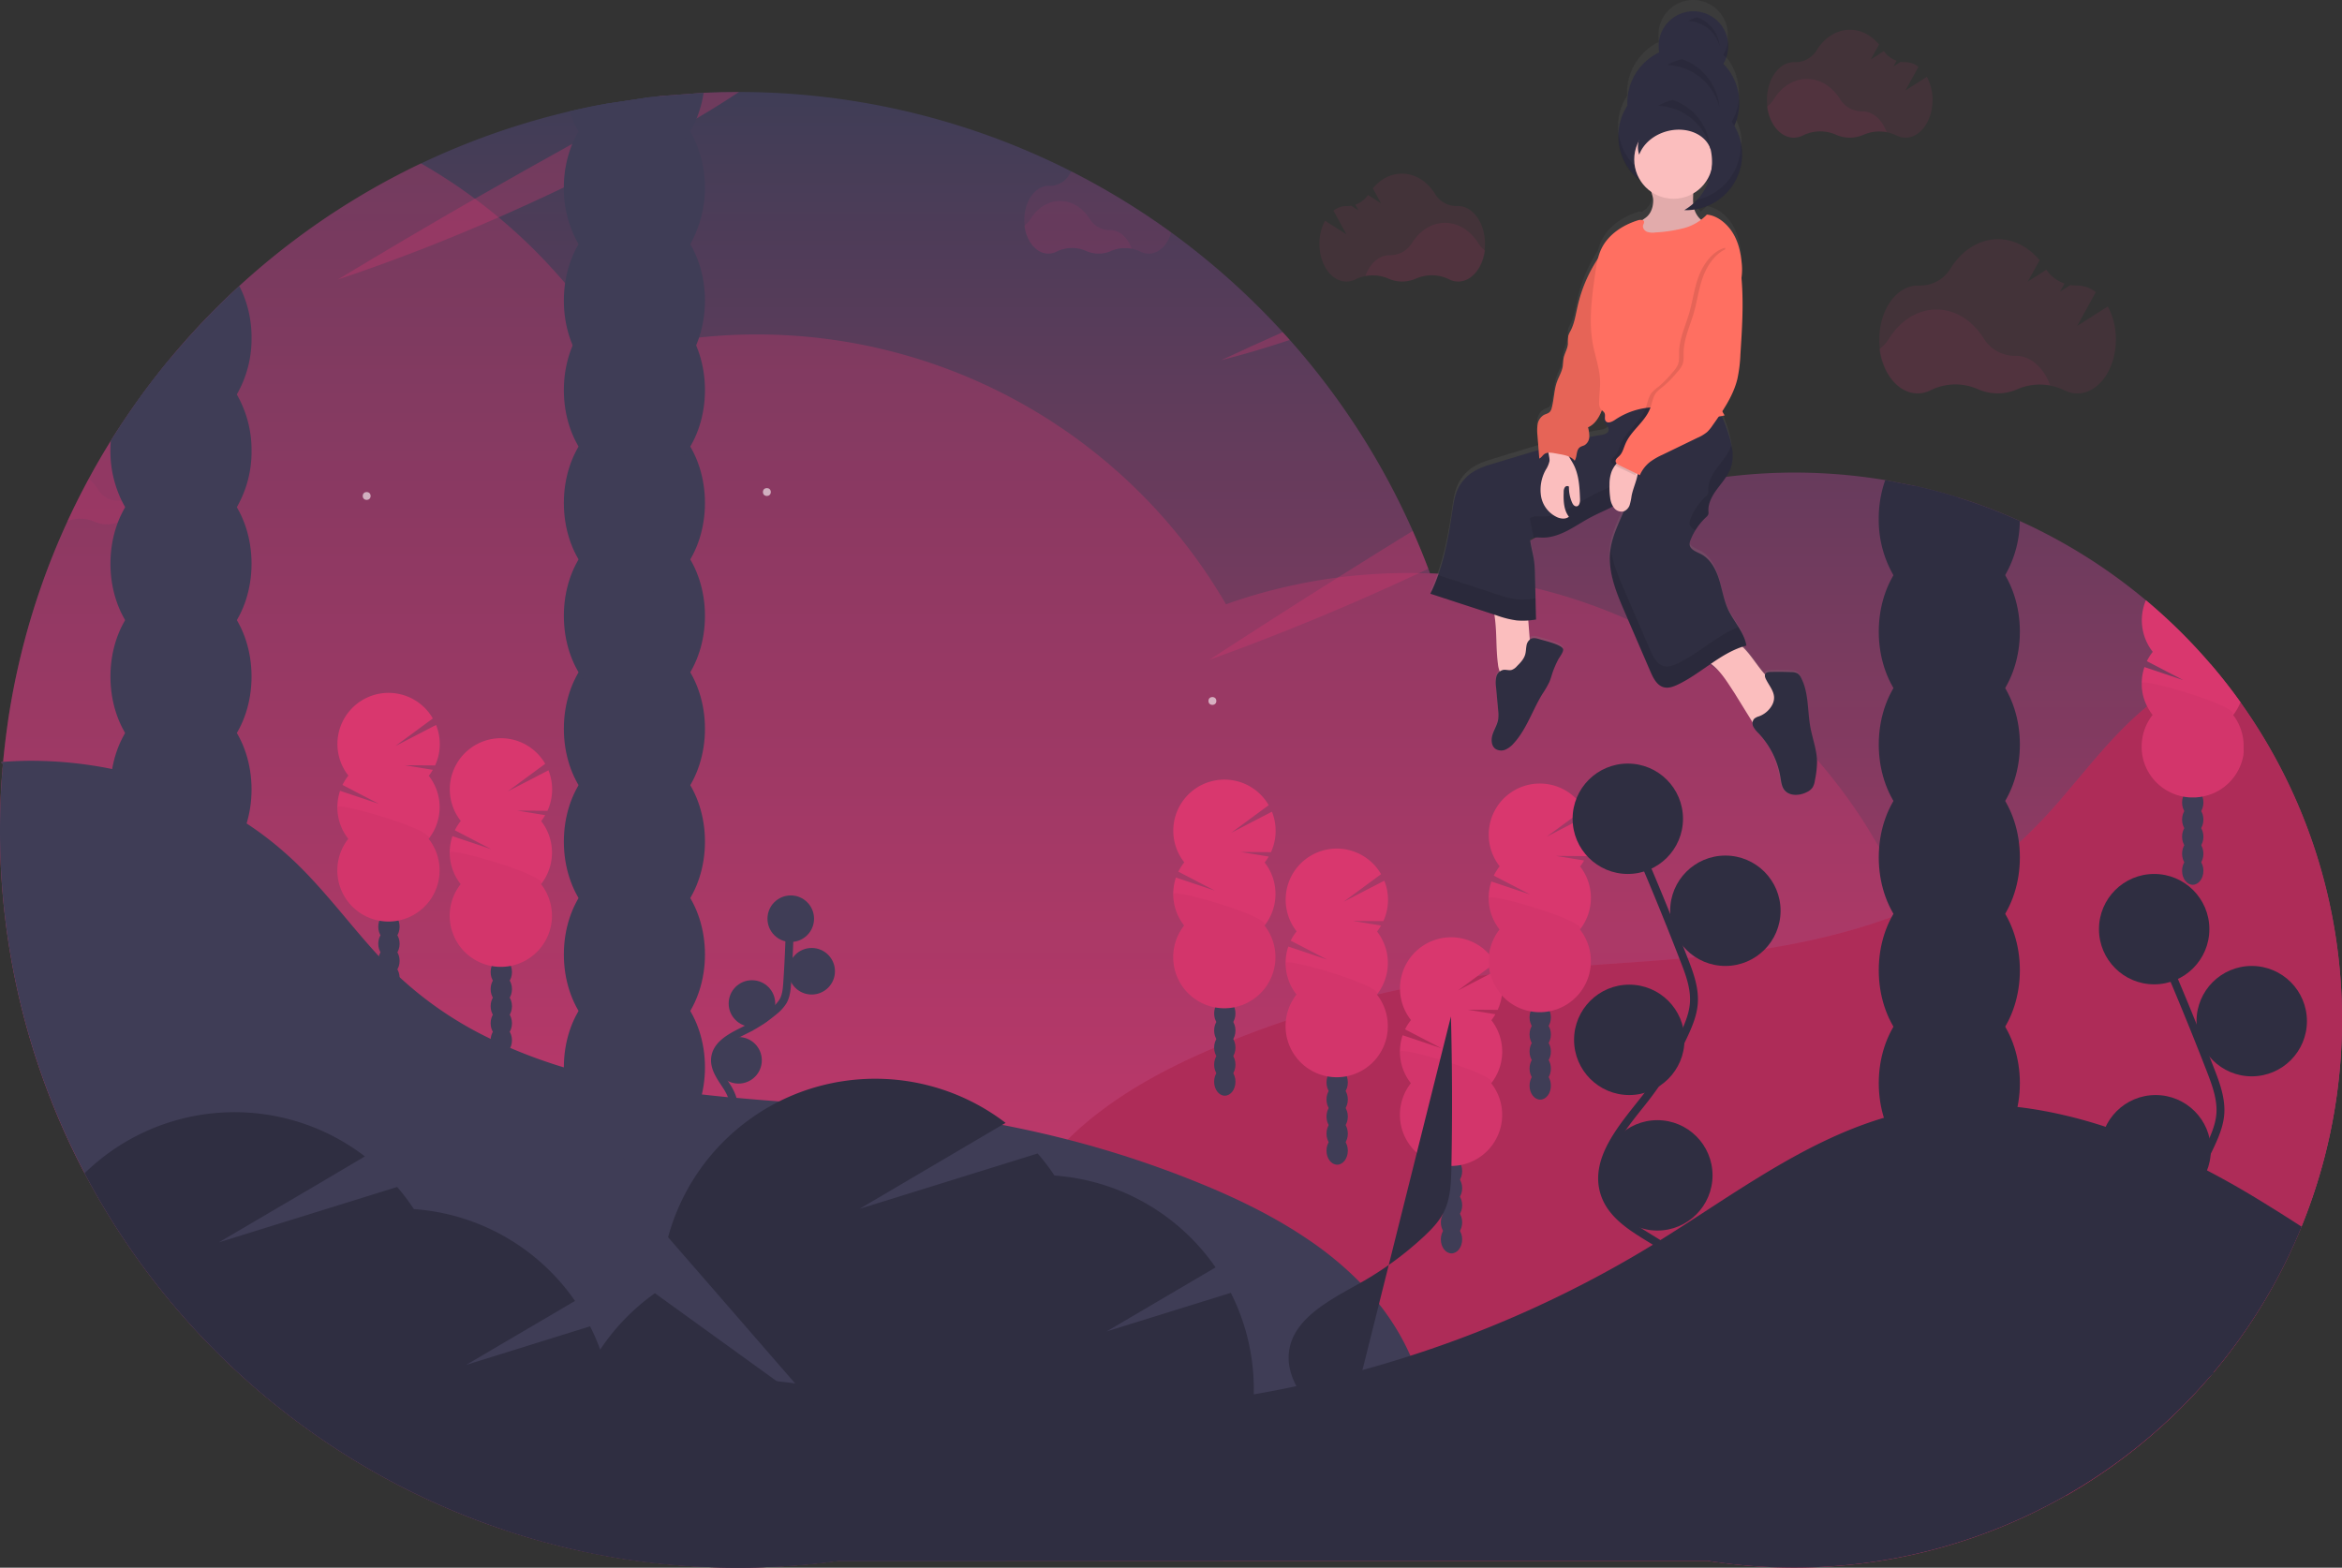 <svg xmlns="http://www.w3.org/2000/svg" xmlns:xlink="http://www.w3.org/1999/xlink" viewBox="0 0 1188 795.33"><rect x="0" y="0" width="1188" height="795.33" fill="#333333" stroke="none"/><defs><linearGradient id="b951b20a-1330-40a2-8498-70064fea6747" x1="600" y1="847.66" x2="600" y2="99" gradientUnits="userSpaceOnUse"><stop offset="0" stop-color="#d9376e"/><stop offset="1" stop-color="#3f3d56"/></linearGradient><linearGradient id="a09f8209-a7b7-4999-9a81-8afbf160c3ae" x1="661.47" y1="455.58" x2="661.47" y2="52.33" gradientTransform="translate(168)" gradientUnits="userSpaceOnUse"><stop offset="0" stop-color="gray" stop-opacity="0.25"/><stop offset="0.54" stop-color="gray" stop-opacity="0.12"/><stop offset="1" stop-color="gray" stop-opacity="0.1"/></linearGradient></defs><title>dreamer</title><path d="M1142.29,408.43q-7-9.82-14.87-19a278.6,278.6,0,0,0-96.83-72.77,273.46,273.46,0,0,0-31.27-11.93q-11.1-3.48-22.58-6L962.3,295.9a278.45,278.45,0,0,0-209.12,49q-10.77-1.31-21.8-1.75c-.28-.77-.57-1.54-.87-2.32q-3.68-9.74-7.89-19.2a374.37,374.37,0,0,0-62.4-96.88c-1.18-1.32-2.36-2.64-3.56-3.94a378,378,0,0,0-56.56-50.57A373.18,373.18,0,0,0,380.86,99h-.53q-8.76,0-17.41.41l-22.27,1.68c-1.83.19-3.66.39-5.48.62h0l-22.51,3.4q-8.94,1.62-17.73,3.69A375.19,375.19,0,0,0,91.8,234.85q-9.48,11.43-18,23.63c-2.71,3.86-5.35,7.75-7.9,11.71-1.23,1.9-2.44,3.8-3.64,5.72Q56.32,285.42,51,295.3q-5.67,10.47-10.68,21.32a1.42,1.42,0,0,0-.08.18,370.54,370.54,0,0,0-24.73,72.49h0q-2.27,9.84-4,19.86-.68,3.84-1.26,7.7l-.12.86c-1,7-1.89,14-2.54,21.13l-.87.08c.07.21.14.42.19.64a6.45,6.45,0,0,0,.58.31c-.08.91-.15,1.82-.22,2.72A8.61,8.61,0,0,1,7.08,445Q6,459,6,473.34A372.42,372.42,0,0,0,48.54,646.8l.39.74A375.84,375.84,0,0,0,168.57,782,372,372,0,0,0,300.7,839.17l8.27,1.69q17.14,3.32,34.83,5,18,1.74,36.53,1.75a376.28,376.28,0,0,0,51.33-3.5H872.05l3.58.55a277.83,277.83,0,0,0,266.66-436.28Z" transform="translate(-6 -52.33)" fill="url(#b951b20a-1330-40a2-8498-70064fea6747)"/><path d="M995,613.28h0c-.05-3.27-.16-6.5-.34-9.74q-.32-6.1-.89-12.15a274.18,274.18,0,0,0-5.43-34c-.11-.5-.23-1-.35-1.51q-3-12.95-7.17-25.43Q978,522.07,974.67,514h0q-1.18-2.91-2.44-5.75a271.5,271.5,0,0,0-13-26h0l-.63-1.1c-1.45-2.52-3-5-4.48-7.51h0l-.61-1c-.29-.47-.58-.87-.83-1.32l0-.06q-2.94-4.67-6.06-9.19a276.24,276.24,0,0,0-21.3-27.1h0a277.85,277.85,0,0,0-37.09-34.58s0,0,0,0c-3.33-2.55-6.7-5.05-10.15-7.47,0,0,0,0,0,0a273.4,273.4,0,0,0-124.78-47.88q-10.77-1.31-21.8-1.75c-1.81-.08-3.62-.13-5.43-.16-2-.06-4-.07-6-.07a278.73,278.73,0,0,0-35.12,2.22,274.07,274.07,0,0,0-57.06,13.62A275.22,275.22,0,0,0,390,222a271.16,271.16,0,0,0-29.36,1.57c-1.08.09-2.16.22-3.24.35a273.83,273.83,0,0,0-39.17,7.55c-3.82-6.28-7.89-12.43-12.2-18.38S297.34,201.5,292.66,196q-6-7-12.38-13.62a5.55,5.55,0,0,0-.42-.42,273.79,273.79,0,0,0-20.94-19.36c-3.9-3.26-7.89-6.42-12-9.44q-7.71-5.76-15.83-10.94-5.7-3.66-11.58-7A376.23,376.23,0,0,0,91.8,234.85q-9.48,11.43-18,23.63c-2.71,3.86-5.35,7.75-7.9,11.71-1.23,1.9-2.44,3.8-3.64,5.72Q56.32,285.42,51,295.3q-5.67,10.47-10.68,21.32a1.42,1.42,0,0,0-.08.18,370.54,370.54,0,0,0-24.73,72.49h0q-2.27,9.84-4,19.86-.68,3.84-1.26,7.7l-.12.86c-1,7-1.89,14-2.54,21.13l-.87.08c.07.21.14.42.19.64a6.45,6.45,0,0,0,.58.31c-.08.91-.15,1.82-.22,2.72A8.61,8.61,0,0,1,7.08,445Q6,459,6,473.34A372.42,372.42,0,0,0,48.54,646.8c.33.05.67.1,1,.13h0a276.23,276.23,0,0,0,105.21-7.46q4.68,7.72,9.86,15.1,3.83,5.48,7.92,10.74A276.34,276.34,0,0,0,255.68,737c1.41.8,2.84,1.57,4.27,2.34A270.73,270.73,0,0,0,300,756.88q8,2.79,16.31,5.09c.31.08.62.18.93.25a272.89,272.89,0,0,0,53.13,9q9.72.71,19.62.71a278,278,0,0,0,44.34-3.56,271.65,271.65,0,0,0,27.18-5.87h0q10.5-2.81,20.65-6.43,2.85,4.89,5.89,9.64A271.45,271.45,0,0,0,511,796.67q6.29,7.38,13.11,14.29a276,276,0,0,0,39.45,33.2H872.05l3.58.55A277.57,277.57,0,0,0,915.9,811,274.3,274.3,0,0,0,991,664.69q1.37-8,2.27-16.06A277.48,277.48,0,0,0,995,618C995,616.4,995,614.84,995,613.28Z" transform="translate(-6 -52.33)" fill="#d9376e" opacity="0.3"/><path d="M1194,569.87A278.29,278.29,0,0,1,1054.29,811H512.83q-1-7.15-1.81-14.29c-.43-3.56-.83-7.11-1.21-10.67-.66-6.18-1.24-12.41-1.69-18.69-2.4-33.62-1-68,12.4-98.09A118.7,118.7,0,0,1,526.2,658a124.72,124.72,0,0,1,10.45-15.37,139.73,139.73,0,0,1,11-12.23A166.74,166.74,0,0,1,564.36,616c2.81-2.13,5.7-4.2,8.64-6.19l.54-.36c15.07-10.14,31.65-18.44,48.35-25.52l3.46-1.44.9-.37c1.63-.68,3.26-1.33,4.89-2l.65-.26Q645,574.6,658.4,570.1q22.76-7.67,46.17-13.19,5.82-1.38,11.68-2.61,5.67-1.21,11.37-2.28,12.61-2.4,25.32-4.16c.88-.12,1.75-.24,2.63-.34l5.54-.73,1-.12c1.59-.2,3.19-.38,4.79-.56,6.53-.75,13.07-1.39,19.61-2,0,0,0,0,0,0,.26,0,.51,0,.76-.09h.06q10.39-.88,20.8-1.64l4.86-.36,4-.28q11.88-.84,23.76-1.68c6.42-.49,12.83-1,19.24-1.57,1.09-.09,2.17-.18,3.26-.29l2.21-.21a4.07,4.07,0,0,0,.6-.06h.28l3.71-.37a1.66,1.66,0,0,1,.22,0h0c1.07-.1,2.12-.21,3.18-.33,8.5-.88,17-1.92,25.44-3.19l2.58-.38a363.89,363.89,0,0,0,43.37-9.38q4.88-1.39,9.7-2.94,5.53-1.79,11-3.8l1.54-.57c2.54-1,5.06-2,7.56-3h0c3.64-1.5,7.24-3.11,10.78-4.8l.46-.21q6.32-3,12.4-6.44c1.88-1.06,3.75-2.16,5.59-3.29a177.11,177.11,0,0,0,26.26-19.32c.62-.56,1.23-1.11,1.83-1.67l.2-.18a273.09,273.09,0,0,0,22.42-24c9.94-11.68,19.56-23.69,30.53-34.38q4.8-4.68,10-9c4-3.3,8.08-6.41,12.32-9.33l.63-.44a181.25,181.25,0,0,1,19.36-11.57q7.85,9.17,14.87,19A276.44,276.44,0,0,1,1194,569.87Z" transform="translate(-6 -52.33)" fill="#d9376e"/><path d="M1194,569.87A278.29,278.29,0,0,1,1054.29,811H512.83q-1-7.15-1.81-14.29c-.43-3.56-.83-7.11-1.21-10.67-.66-6.18-1.24-12.41-1.69-18.69-2.4-33.62-1-68,12.4-98.09A118.7,118.7,0,0,1,526.2,658a124.72,124.72,0,0,1,10.45-15.37,139.73,139.73,0,0,1,11-12.23A166.74,166.74,0,0,1,564.36,616c2.81-2.13,5.7-4.2,8.64-6.19l.54-.36c15.07-10.14,31.65-18.44,48.35-25.52l3.46-1.44.9-.37c1.63-.68,3.26-1.33,4.89-2l.65-.26Q645,574.6,658.4,570.1q22.76-7.67,46.17-13.19,5.82-1.38,11.68-2.61,5.67-1.21,11.37-2.28,12.61-2.4,25.32-4.16c.88-.12,1.75-.24,2.63-.34l5.54-.73,1-.12c1.59-.2,3.19-.38,4.79-.56,6.53-.75,13.07-1.39,19.61-2,0,0,0,0,0,0,.26,0,.51,0,.76-.09h.06q10.39-.88,20.8-1.64l4.86-.36,4-.28q11.88-.84,23.76-1.68c6.42-.49,12.83-1,19.24-1.57,1.09-.09,2.17-.18,3.26-.29l2.21-.21a4.07,4.07,0,0,0,.6-.06h.28l3.71-.37a1.66,1.66,0,0,1,.22,0h0c1.07-.1,2.12-.21,3.18-.33,8.5-.88,17-1.92,25.44-3.19l2.58-.38a363.89,363.89,0,0,0,43.37-9.38q4.88-1.39,9.7-2.94,5.53-1.79,11-3.8l1.54-.57c2.54-1,5.06-2,7.56-3h0c3.64-1.5,7.24-3.11,10.78-4.8l.46-.21q6.32-3,12.4-6.44c1.88-1.06,3.75-2.16,5.59-3.29a177.11,177.11,0,0,0,26.26-19.32c.62-.56,1.23-1.11,1.83-1.67l.2-.18a273.09,273.09,0,0,0,22.42-24c9.94-11.68,19.56-23.69,30.53-34.38q4.8-4.68,10-9c4-3.3,8.08-6.41,12.32-9.33l.63-.44a181.25,181.25,0,0,1,19.36-11.57q7.85,9.17,14.87,19A276.44,276.44,0,0,1,1194,569.87Z" transform="translate(-6 -52.33)" opacity="0.2"/><ellipse cx="197.29" cy="504.78" rx="5.41" ry="7.09" fill="#3f3d56"/><ellipse cx="197.29" cy="496.12" rx="5.41" ry="7.09" fill="#3f3d56"/><ellipse cx="197.29" cy="487.46" rx="5.41" ry="7.09" fill="#3f3d56"/><ellipse cx="197.29" cy="478.8" rx="5.41" ry="7.09" fill="#3f3d56"/><ellipse cx="197.29" cy="470.14" rx="5.41" ry="7.09" fill="#3f3d56"/><ellipse cx="197.29" cy="461.48" rx="5.41" ry="7.09" fill="#3f3d56"/><ellipse cx="197.29" cy="452.82" rx="5.41" ry="7.09" fill="#3f3d56"/><path d="M223.55,445.88a26.3,26.3,0,0,0,2-3l-14.22-2.33,15.38.11a26,26,0,0,0,.49-20.54l-20.64,10.7,19-14a25.93,25.93,0,1,0-42.83,29,25.91,25.91,0,0,0-3,4.73l18.47,9.59-19.69-6.61a25.93,25.93,0,0,0,4.18,24.35,25.93,25.93,0,1,0,40.76,0,25.92,25.92,0,0,0,0-32.06Z" transform="translate(-6 -52.33)" fill="#d9376e"/><path d="M177.24,461.91a25.85,25.85,0,0,0,5.55,16,25.93,25.93,0,1,0,40.76,0C227,473.53,177.24,459,177.24,461.91Z" transform="translate(-6 -52.33)" opacity="0.03"/><ellipse cx="254.29" cy="527.78" rx="5.41" ry="7.09" fill="#3f3d56"/><ellipse cx="254.29" cy="519.12" rx="5.41" ry="7.09" fill="#3f3d56"/><ellipse cx="254.29" cy="510.46" rx="5.41" ry="7.09" fill="#3f3d56"/><ellipse cx="254.29" cy="501.8" rx="5.41" ry="7.09" fill="#3f3d56"/><ellipse cx="254.29" cy="493.14" rx="5.41" ry="7.09" fill="#3f3d56"/><ellipse cx="254.29" cy="484.48" rx="5.41" ry="7.09" fill="#3f3d56"/><ellipse cx="254.29" cy="475.82" rx="5.41" ry="7.09" fill="#3f3d56"/><path d="M280.55,468.88a26.3,26.3,0,0,0,2-3l-14.22-2.33,15.38.11a26,26,0,0,0,.49-20.54l-20.64,10.7,19-14a25.93,25.93,0,1,0-42.83,29,25.91,25.91,0,0,0-3,4.73l18.47,9.59-19.69-6.61a25.93,25.93,0,0,0,4.18,24.35,25.93,25.93,0,1,0,40.76,0,25.92,25.92,0,0,0,0-32.06Z" transform="translate(-6 -52.33)" fill="#d9376e"/><path d="M234.24,484.91a25.85,25.85,0,0,0,5.55,16,25.93,25.93,0,1,0,40.76,0C284,496.53,234.24,482,234.24,484.91Z" transform="translate(-6 -52.33)" opacity="0.03"/><ellipse cx="621.29" cy="548.78" rx="5.41" ry="7.09" fill="#3f3d56"/><ellipse cx="621.29" cy="540.12" rx="5.41" ry="7.09" fill="#3f3d56"/><ellipse cx="621.29" cy="531.46" rx="5.41" ry="7.09" fill="#3f3d56"/><ellipse cx="621.29" cy="522.8" rx="5.41" ry="7.09" fill="#3f3d56"/><ellipse cx="621.29" cy="514.14" rx="5.41" ry="7.09" fill="#3f3d56"/><ellipse cx="621.29" cy="505.48" rx="5.41" ry="7.09" fill="#3f3d56"/><ellipse cx="621.29" cy="496.82" rx="5.41" ry="7.09" fill="#3f3d56"/><path d="M647.55,489.88a26.3,26.3,0,0,0,2-3l-14.22-2.33,15.38.11a26,26,0,0,0,.49-20.54l-20.64,10.7,19-14a25.93,25.93,0,1,0-42.83,29,25.91,25.91,0,0,0-3,4.73l18.47,9.59-19.69-6.61a25.93,25.93,0,0,0,4.18,24.35,25.93,25.93,0,1,0,40.76,0,25.92,25.92,0,0,0,0-32.06Z" transform="translate(-6 -52.33)" fill="#d9376e"/><path d="M601.24,505.91a25.85,25.85,0,0,0,5.55,16,25.93,25.93,0,1,0,40.76,0C651,517.53,601.24,503,601.24,505.91Z" transform="translate(-6 -52.33)" opacity="0.03"/><ellipse cx="678.29" cy="583.78" rx="5.41" ry="7.09" fill="#3f3d56"/><ellipse cx="678.29" cy="575.12" rx="5.41" ry="7.09" fill="#3f3d56"/><ellipse cx="678.29" cy="566.46" rx="5.41" ry="7.09" fill="#3f3d56"/><ellipse cx="678.29" cy="557.8" rx="5.41" ry="7.09" fill="#3f3d56"/><ellipse cx="678.29" cy="549.14" rx="5.41" ry="7.09" fill="#3f3d56"/><ellipse cx="678.29" cy="540.48" rx="5.41" ry="7.09" fill="#3f3d56"/><ellipse cx="678.29" cy="531.82" rx="5.41" ry="7.09" fill="#3f3d56"/><path d="M704.55,524.88a26.3,26.3,0,0,0,2-3l-14.22-2.33,15.38.11a26,26,0,0,0,.49-20.54l-20.64,10.7,19-14a25.93,25.93,0,1,0-42.83,29,25.91,25.91,0,0,0-3,4.73l18.47,9.59-19.69-6.61a25.93,25.93,0,0,0,4.18,24.35,25.93,25.93,0,1,0,40.76,0,25.92,25.92,0,0,0,0-32.06Z" transform="translate(-6 -52.33)" fill="#d9376e"/><path d="M658.24,540.91a25.85,25.85,0,0,0,5.55,16,25.93,25.93,0,1,0,40.76,0C708,552.53,658.24,538,658.24,540.91Z" transform="translate(-6 -52.33)" opacity="0.03"/><ellipse cx="736.29" cy="628.78" rx="5.41" ry="7.09" fill="#3f3d56"/><ellipse cx="736.29" cy="620.12" rx="5.41" ry="7.09" fill="#3f3d56"/><ellipse cx="736.29" cy="611.46" rx="5.41" ry="7.09" fill="#3f3d56"/><ellipse cx="736.29" cy="602.8" rx="5.41" ry="7.09" fill="#3f3d56"/><ellipse cx="736.29" cy="594.14" rx="5.41" ry="7.09" fill="#3f3d56"/><ellipse cx="736.29" cy="585.48" rx="5.41" ry="7.09" fill="#3f3d56"/><ellipse cx="736.29" cy="576.82" rx="5.41" ry="7.09" fill="#3f3d56"/><path d="M762.55,569.88a26.3,26.3,0,0,0,2-3l-14.22-2.33,15.38.11a26,26,0,0,0,.49-20.54l-20.64,10.7,19-14a25.93,25.93,0,1,0-42.83,29,25.91,25.91,0,0,0-3,4.73l18.47,9.59-19.69-6.61a25.93,25.93,0,0,0,4.18,24.35,25.93,25.93,0,1,0,40.76,0,25.92,25.92,0,0,0,0-32.06Z" transform="translate(-6 -52.33)" fill="#d9376e"/><path d="M716.24,585.91a25.85,25.85,0,0,0,5.55,16,25.93,25.93,0,1,0,40.76,0C766,597.53,716.24,583,716.24,585.91Z" transform="translate(-6 -52.33)" opacity="0.03"/><ellipse cx="781.29" cy="550.78" rx="5.41" ry="7.09" fill="#3f3d56"/><ellipse cx="781.29" cy="542.12" rx="5.41" ry="7.09" fill="#3f3d56"/><ellipse cx="781.29" cy="533.46" rx="5.41" ry="7.09" fill="#3f3d56"/><ellipse cx="781.29" cy="524.8" rx="5.41" ry="7.09" fill="#3f3d56"/><ellipse cx="781.29" cy="516.14" rx="5.41" ry="7.09" fill="#3f3d56"/><ellipse cx="781.29" cy="507.48" rx="5.41" ry="7.09" fill="#3f3d56"/><ellipse cx="781.29" cy="498.82" rx="5.41" ry="7.09" fill="#3f3d56"/><path d="M807.55,491.88a26.3,26.3,0,0,0,2-3l-14.22-2.33,15.38.11a26,26,0,0,0,.49-20.54l-20.64,10.7,19-14a25.93,25.93,0,1,0-42.83,29,25.91,25.91,0,0,0-3,4.73l18.47,9.59-19.69-6.61a25.93,25.93,0,0,0,4.18,24.35,25.93,25.93,0,1,0,40.76,0,25.92,25.92,0,0,0,0-32.06Z" transform="translate(-6 -52.33)" fill="#d9376e"/><path d="M761.24,507.91a25.85,25.85,0,0,0,5.55,16,25.93,25.93,0,1,0,40.76,0C811,519.53,761.24,505,761.24,507.91Z" transform="translate(-6 -52.33)" opacity="0.03"/><ellipse cx="1112.29" cy="441.78" rx="5.41" ry="7.09" fill="#3f3d56"/><ellipse cx="1112.29" cy="433.12" rx="5.41" ry="7.09" fill="#3f3d56"/><ellipse cx="1112.29" cy="424.46" rx="5.41" ry="7.09" fill="#3f3d56"/><ellipse cx="1112.29" cy="415.8" rx="5.41" ry="7.09" fill="#3f3d56"/><ellipse cx="1112.29" cy="407.14" rx="5.41" ry="7.09" fill="#3f3d56"/><ellipse cx="1112.29" cy="398.48" rx="5.41" ry="7.09" fill="#3f3d56"/><ellipse cx="1112.29" cy="389.82" rx="5.41" ry="7.09" fill="#3f3d56"/><path d="M1144.1,431c0,.39,0,.8,0,1.18s0,.51,0,.76,0,.38,0,.57,0,.31,0,.46-.07.55-.11.83c0,.11,0,.22,0,.34,0,.3-.1.57-.16.86a4.91,4.91,0,0,1-.1.5c-.07.37-.16.72-.26,1.08s-.19.73-.3,1.07a21.41,21.41,0,0,1-.89,2.44c-.16.4-.33.78-.52,1.16s-.34.69-.52,1-.29.54-.44.8-.3.5-.47.75-.12.2-.19.31-.28.43-.42.63-.09.13-.15.2c-.17.26-.36.52-.56.77a26.1,26.1,0,0,1-3.31,3.59c-.26.24-.52.46-.79.68l-.09.07-.71.57-.38.27c-.23.18-.48.35-.72.51a24.37,24.37,0,0,1-3.58,2.05,8.94,8.94,0,0,1-1,.43c-.32.14-.64.27-1,.38s-.41.17-.62.23l-.36.13-1,.28-1,.27a2.57,2.57,0,0,1-.38.08l-.85.18c-.62.13-1.24.24-1.87.31h-.1c-.22,0-.45.06-.67.07a6.83,6.83,0,0,1-.78.06l-.51,0c-.35,0-.71,0-1.07,0s-.7,0-1,0l-.39,0a6.48,6.48,0,0,1-.77-.06,4.62,4.62,0,0,1-.64-.06h0c-.65-.07-1.29-.15-1.92-.28-.34-.06-.67-.14-1-.22a.59.59,0,0,1-.22-.05,26.17,26.17,0,0,1-4.1-1.33,22.52,22.52,0,0,1-2.1-1c-.32-.17-.65-.35-1-.54l-.7-.43c-.46-.28-.91-.59-1.35-.91-.18-.13-.36-.26-.54-.41a3.8,3.8,0,0,1-.38-.29c-.19-.16-.38-.3-.57-.47a.47.47,0,0,1-.15-.13c-.25-.2-.49-.43-.73-.64a25.91,25.91,0,0,1-2.29-2.4c-.24-.28-.47-.57-.69-.85s-.32-.42-.46-.63-.24-.33-.35-.49-.31-.45-.46-.69-.37-.6-.55-.9c-.36-.6-.69-1.22-1-1.85-.14-.29-.27-.57-.39-.87-.23-.5-.44-1-.63-1.57-.14-.36-.26-.73-.37-1.1s-.24-.8-.34-1.21a.08.08,0,0,1,0-.05c-.09-.36-.18-.73-.25-1.08s-.13-.62-.17-.93-.1-.56-.14-.84a1.5,1.5,0,0,1,0-.22c-.06-.33-.09-.68-.12-1s-.07-.78-.08-1.16,0-.79,0-1.19a25.85,25.85,0,0,1,5.55-16c-.44-.56-.86-1.13-1.24-1.72-.13-.19-.25-.37-.36-.56s-.33-.54-.48-.81-.37-.64-.55-1a.41.41,0,0,1-.05-.09,22.28,22.28,0,0,1-.94-2c-.1-.24-.19-.47-.28-.7-.25-.67-.47-1.34-.67-2a23.08,23.08,0,0,1-.55-2.39c-.05-.24-.09-.49-.12-.73a.11.11,0,0,1,0-.06c0-.24-.08-.47-.11-.71-.07-.57-.12-1.16-.15-1.75,0-.17,0-.33,0-.5,0-.32,0-.63,0-.94a26,26,0,0,1,1.37-8.31l19.69,6.61-18.47-9.61a26.17,26.17,0,0,1,3-4.72,26,26,0,0,1-3.48-26.2,279.07,279.07,0,0,1,33.11,32.75q7.85,9.17,14.87,19a25.55,25.55,0,0,1-3.66,6.41l-.08.1A25.79,25.79,0,0,1,1144.1,431Z" transform="translate(-6 -52.33)" fill="#d9376e"/><path d="M1092.24,398.91a25.85,25.85,0,0,0,5.55,16,25.93,25.93,0,1,0,40.76,0C1142,410.53,1092.24,396,1092.24,398.91Z" transform="translate(-6 -52.33)" opacity="0.03"/><path d="M660.22,224.79Q643,230.55,625.4,235.1q15.61-7.31,31.26-14.25C657.86,222.15,659,223.47,660.22,224.79Z" transform="translate(-6 -52.33)" fill="#d9376e" opacity="0.3"/><path d="M362.92,99.42q8.65-.42,17.41-.41h.53c-7.12,4.69-14.28,9.19-21.49,13.41-1.81,1-3.62,2.1-5.44,3.11q-2.06,1.17-4.12,2.29-16.24,8.85-32.7,17.21-12.5,6.34-25.09,12.38-16.45,7.88-33.1,15.19C232,174.39,204.84,185,177.4,194.11q34.75-21,69.55-41Q271.6,139,296.31,125.31q2.69-1.5,5.37-3,18.06-10,36.18-19.74l2.79-1.51Z" transform="translate(-6 -52.33)" fill="#d9376e" opacity="0.3"/><path d="M722.62,321.67q4.21,9.46,7.89,19.2c-1.52.73-3,1.44-4.56,2.16-35.17,16.41-70.72,31.21-106.55,44.07q32.73-21.33,65.48-41.92Q703.74,333.31,722.62,321.67Z" transform="translate(-6 -52.33)" fill="#d9376e" opacity="0.3"/><path d="M734.83,811c-.18-24.58-3.56-48.81-13.35-70.74A118.7,118.7,0,0,0,715.8,729a124.6,124.6,0,0,0-10.29-15.16,133.22,133.22,0,0,0-9.43-10.71A171.54,171.54,0,0,0,669,680.79c-16.25-11-34.28-19.86-52.35-27.32a518,518,0,0,0-69-23q-4.18-1.06-8.39-2.08c-.87-.22-1.74-.42-2.62-.63l-2.83-.65h0c-1.62-.38-3.22-.73-4.84-1.09q-7.24-1.59-14.52-3-12.61-2.4-25.32-4.16c-18.32-2.52-36.76-4.09-55.21-5.44l-8.89-.64h0q-11.88-.84-23.76-1.68c-7.93-.6-15.85-1.23-23.76-2L375.6,609l-3.71-.37c-3.28-.34-6.57-.68-9.85-1.06q-9.51-1.08-19-2.49-10.55-1.57-21.06-3.7l-1.15-.24c-1.86-.38-3.72-.79-5.57-1.2-1.1-.24-2.19-.49-3.28-.75q-10.08-2.37-20-5.36a260.19,260.19,0,0,1-27.17-9.87q-4.43-1.89-8.76-4l-1.18-.59a185.54,185.54,0,0,1-45.1-30.31l-1.13-1-2.4-2.3c-1.41-1.37-2.79-2.78-4.15-4.19s-2.63-2.75-3.93-4.15c-7.55-8.17-14.61-16.83-21.83-25.34-6.25-7.35-12.61-14.58-19.51-21.32-1.27-1.24-2.56-2.44-3.87-3.63A169.64,169.64,0,0,0,133.94,472c-.94-.65-1.89-1.28-2.84-1.9q-5.62-3.72-11.53-7c-3.85-2.14-7.79-4.14-11.79-6q-8-3.72-16.27-6.69a204.16,204.16,0,0,0-28.61-7.93,206.59,206.59,0,0,0-42.69-4.18h0c-4.22.05-8.44.22-12.63.55l-.87.08c.07.21.14.42.19.64a6.45,6.45,0,0,0,.58.31c-.08.91-.15,1.82-.22,2.72A8.61,8.61,0,0,1,7.08,445Q6,459,6,473.34A372.42,372.42,0,0,0,48.54,646.8l.39.74A375.84,375.84,0,0,0,168.57,782,372,372,0,0,0,300.7,839.17l8.27,1.69q17.14,3.32,34.83,5,18,1.74,36.53,1.75a376.28,376.28,0,0,0,51.33-3.5H733.42C734.34,833.15,734.91,822,734.83,811Z" transform="translate(-6 -52.33)" fill="#3f3d56"/><path d="M580.05,178.47a18.21,18.21,0,0,0-10.55,1.15,15.54,15.54,0,0,1-12.65,0,17.76,17.76,0,0,0-14.89.29,9.3,9.3,0,0,1-4.29,1.07c-6,0-11.06-6.08-12.1-14.1a11.45,11.45,0,0,0,3-3.25c3.53-5.7,9-9.36,15.17-9.36s11.57,3.61,15.11,9.25a11.63,11.63,0,0,0,10,5.51h.15C573.86,169,578,172.85,580.05,178.47Z" transform="translate(-6 -52.33)" fill="#d9376e" opacity="0.1"/><path d="M600.1,170.28c-1.83,6.29-6.25,10.74-11.4,10.74a9.21,9.21,0,0,1-4.24-1.05,17.76,17.76,0,0,0-14.76-.29,15.68,15.68,0,0,1-6.3,1.34,15.48,15.48,0,0,1-4.84-.79c-.26-.07-.53-.18-.79-.27s-.49-.19-.73-.3a.49.49,0,0,0-.19-.07,7.52,7.52,0,0,0-.78-.32c-.25-.1-.5-.18-.75-.27a17.68,17.68,0,0,0-13.17.94,9.27,9.27,0,0,1-4.28,1.08,8.39,8.39,0,0,1-2.4-.35c-.11,0-.21-.06-.32-.08s-.24-.07-.36-.12c-4.65-1.67-8.23-7.06-9-13.75a23.08,23.08,0,0,1-.18-2.91c0-9.51,5.5-17.21,12.3-17.21h.33a11.35,11.35,0,0,0,10-5.4,18,18,0,0,1,1.29-1.86A374.17,374.17,0,0,1,600.1,170.28Z" transform="translate(-6 -52.33)" fill="#d9376e" opacity="0.1"/><path d="M77.05,315.82a17.64,17.64,0,0,0-3.49-.32A17.89,17.89,0,0,0,66.5,317c-.22.09-.44.19-.67.27a15.46,15.46,0,0,1-5.62,1.06,15.74,15.74,0,0,1-4.65-.71c-.26-.09-.53-.18-.79-.29s-.62-.23-.92-.37l-.78-.32-.75-.26a17.86,17.86,0,0,0-12,.27q5-10.86,10.68-21.32a21.78,21.78,0,0,1,4.9,5.55,11.66,11.66,0,0,0,10,5.5h.15a8.85,8.85,0,0,1,1.71.17,9.86,9.86,0,0,1,3,1.11s0,0,0,0A15.21,15.21,0,0,1,77.05,315.82Z" transform="translate(-6 -52.33)" fill="#d9376e" opacity="0.1"/><path d="M98,301.16c0,9.5-5.51,17.2-12.3,17.2a9.21,9.21,0,0,1-4.24-1.05,16.76,16.76,0,0,0-7.85-1.74A18,18,0,0,0,66.7,317c-.31.13-.61.26-.93.37a15.38,15.38,0,0,1-5.37,1,15.65,15.65,0,0,1-4.26-.59l-.58-.18c-.26-.09-.53-.18-.79-.29A7.49,7.49,0,0,1,54,317l-.19-.07c-.26-.12-.51-.21-.78-.32l-.75-.26-.69-.2a17.71,17.71,0,0,0-11.42.65,1.42,1.42,0,0,1,.08-.18q5-10.86,10.68-21.32,5.34-9.87,11.26-19.39c1.2-1.92,2.41-3.82,3.64-5.72a18.8,18.8,0,0,1,7.79,5.71l-3.73,6.78,5.91-3.75a11.69,11.69,0,0,0,5.79,4.39l-1.42,2.59,3.31-2.11a11.31,11.31,0,0,0,2,.16h.16a9.64,9.64,0,0,1,5.9,2.1l-4,7.35-1.88,3.43,8-5.06,1.78-1.13a9,9,0,0,1,.45.88A22.07,22.07,0,0,1,98,301.16Z" transform="translate(-6 -52.33)" fill="#d9376e" opacity="0.1"/><ellipse cx="988.81" cy="549.5" rx="35.79" ry="46.85" fill="#2f2e41"/><ellipse cx="988.81" cy="492.23" rx="35.79" ry="46.85" fill="#2f2e41"/><ellipse cx="988.81" cy="434.97" rx="35.79" ry="46.85" fill="#2f2e41"/><ellipse cx="988.81" cy="377.71" rx="35.79" ry="46.85" fill="#2f2e41"/><ellipse cx="988.81" cy="320.44" rx="35.79" ry="46.85" fill="#2f2e41"/><path d="M962.3,295.9A58.94,58.94,0,0,0,959,315.52a56.47,56.47,0,0,0,7.46,28.63c6.54,11.08,16.8,18.22,28.33,18.22s21.78-7.14,28.33-18.22a56.29,56.29,0,0,0,7.45-27.49,273.41,273.41,0,0,0-31.27-11.92q-11.1-3.48-22.58-6Z" transform="translate(-6 -52.33)" fill="#2f2e41"/><path d="M976.74,298.71q11.47,2.54,22.58,6a28.1,28.1,0,0,1-4.51.37A29.5,29.5,0,0,1,976.74,298.71Z" transform="translate(-6 -52.33)" fill="#2f2e41"/><ellipse cx="321.81" cy="541.5" rx="35.79" ry="46.85" fill="#3f3d56"/><ellipse cx="321.81" cy="484.23" rx="35.79" ry="46.85" fill="#3f3d56"/><ellipse cx="321.81" cy="426.97" rx="35.79" ry="46.85" fill="#3f3d56"/><ellipse cx="321.81" cy="369.71" rx="35.79" ry="46.85" fill="#3f3d56"/><ellipse cx="321.81" cy="312.44" rx="35.79" ry="46.85" fill="#3f3d56"/><ellipse cx="321.81" cy="255.18" rx="35.79" ry="46.85" fill="#3f3d56"/><ellipse cx="321.81" cy="197.92" rx="35.79" ry="46.85" fill="#3f3d56"/><ellipse cx="321.81" cy="152.5" rx="35.79" ry="46.85" fill="#3f3d56"/><path d="M312.65,105.12a39.72,39.72,0,0,0-13.17,13.82,48.46,48.46,0,0,0-3.17,6.37,58.37,58.37,0,0,0-4.29,22.1v.16a56.47,56.47,0,0,0,7.46,28.63c6.54,11.08,16.8,18.22,28.33,18.22s21.78-7.14,28.33-18.22a58.67,58.67,0,0,0,0-57.26c-.7-1.18-1.44-2.32-2.21-3.41a35.93,35.93,0,0,0-16.07-12.93,25.66,25.66,0,0,0-2.69-.89h0Z" transform="translate(-6 -52.33)" fill="#3f3d56"/><path d="M335.16,101.71h0q2.73-.33,5.48-.62l22.27-1.67a56.16,56.16,0,0,1-3.55,13,50.7,50.7,0,0,1-3.23,6.52c-6.55,11.08-16.8,18.22-28.33,18.22a28,28,0,0,1-10.7-2.13,36.23,36.23,0,0,1-15.43-12.69c-.77-1.09-1.51-2.22-2.2-3.4a51,51,0,0,1-4.56-10.13q8.79-2.07,17.73-3.69Z" transform="translate(-6 -52.33)" fill="#3f3d56"/><ellipse cx="91.81" cy="400.5" rx="35.79" ry="46.85" fill="#3f3d56"/><ellipse cx="91.81" cy="343.23" rx="35.79" ry="46.85" fill="#3f3d56"/><ellipse cx="91.81" cy="285.97" rx="35.79" ry="46.85" fill="#3f3d56"/><path d="M133.6,281a56.5,56.5,0,0,1-7.46,28.63c-6.55,11.08-16.8,18.23-28.33,18.23-9.33,0-17.82-4.68-24.2-12.33l0-.07a43.53,43.53,0,0,1-4.08-5.83c-.61-1-1.18-2.07-1.72-3.15A57.65,57.65,0,0,1,62,281q0-2.6.21-5.13c1.2-1.92,2.41-3.82,3.64-5.72,2.55-4,5.19-7.85,7.9-11.71q8.53-12.18,18-23.63a27.27,27.27,0,0,1,6-.67c11.53,0,21.78,7.14,28.33,18.23A56.53,56.53,0,0,1,133.6,281Z" transform="translate(-6 -52.33)" fill="#3f3d56"/><path d="M133.6,223.78a56.58,56.58,0,0,1-7.46,28.63c-6.55,11.08-16.81,18.21-28.33,18.21-9.26,0-17.69-4.59-24-12.14q8.53-12.18,18-23.63a371.69,371.69,0,0,1,35.6-37.45A57.3,57.3,0,0,1,133.6,223.78Z" transform="translate(-6 -52.33)" fill="#3f3d56"/><path d="M309,840.87q17.14,3.32,34.83,5,18,1.76,36.53,1.76a376.28,376.28,0,0,0,51.33-3.51H872.05c1.19.19,2.38.38,3.58.55a278.16,278.16,0,0,0,297.89-170c-7.81-5.07-15.67-10-23.62-14.83s-16.08-9.4-24.4-13.75c-1.25-.67-2.51-1.32-3.78-2a331.31,331.31,0,0,0-47.65-20.11c-7.1-2.33-14.26-4.35-21.46-6q-5.11-1.19-10.25-2.12-6.46-1.19-13-1.94a176,176,0,0,0-34.42-.74h0q-3.16.24-6.34.63-6.11.71-12.19,1.92-7.5,1.5-14.76,3.68c-41.7,12.39-77.82,40.08-115.22,63.18l-1.43.89a569.75,569.75,0,0,1-123.52,56.65q-12.11,3.9-24.38,7.26-14,3.84-28.1,7c-1.79.4-3.59.79-5.38,1.16q-10.79,2.31-21.66,4.18a578.73,578.73,0,0,1-133.84,7.52q-10-.6-20.05-1.57-13.31-1.28-26.54-3.21h0l-1.82-.26c-7.63-1.13-15.26-2.42-22.88-3.71-9.14-1.54-18.28-3.06-27.43-4.3-3.1-.43-6.19-.81-9.29-1.16a241.73,241.73,0,0,0-29.35-1.62c-1.55,0-3.1.06-4.66.13-16.73.65-33.7,3.9-48.84,10.61l-.86.38a91.7,91.7,0,0,0-22.13,13.91q-2.86,2.44-5.52,5.18c-12.92,13.33-20.65,29.68-27,46.78a368.22,368.22,0,0,0,39,10.7Z" transform="translate(-6 -52.33)" fill="#2f2e41"/><circle cx="389" cy="249.62" r="2" fill="#fff" opacity="0.6"/><circle cx="186" cy="251.62" r="2" fill="#fff" opacity="0.6"/><circle cx="615" cy="355.62" r="2" fill="#fff" opacity="0.6"/><circle cx="767" cy="285.62" r="2" fill="#fff" opacity="0.6"/><path d="M309,840.87a108.41,108.41,0,0,0,3.59-27.79c0-2.42-.09-4.82-.24-7.2A108.89,108.89,0,0,0,317,774.22a111.26,111.26,0,0,0-.61-11.61c0-.21-.05-.43-.07-.64a107.37,107.37,0,0,0-11-36.77L260,739.32l-17.55,5.46L255.68,737l42-24.68a108.75,108.75,0,0,0-81.74-46.59,109.39,109.39,0,0,0-8.48-11.23l-34.89,10.85L117,682.61l47.68-28L191.1,639a108.77,108.77,0,0,0-141.54,7.93h0l-.62.61a375.93,375.93,0,0,0,119.64,134.5A372,372,0,0,0,300.7,839.18Z" transform="translate(-6 -52.33)" fill="#2f2e41"/><path d="M516.19,844.16H432.38c9.8-16.13,24.93-26.48,41.91-26.48S506.4,828,516.19,844.16Z" transform="translate(-6 -52.33)" fill="#3f3d56"/><path d="M516.19,844.16H432.38c9.8-16.13,24.93-26.48,41.91-26.48S506.4,828,516.19,844.16Z" transform="translate(-6 -52.33)" opacity="0.1"/><path d="M309,840.87q17.14,3.32,34.83,5,18,1.76,36.53,1.76a376.28,376.28,0,0,0,51.33-3.51H626.38a108.94,108.94,0,0,0,11.18-48.08c0-2.42-.09-4.82-.24-7.2A108.61,108.61,0,0,0,642,759.8c0-.86,0-1.72,0-2.58a108.32,108.32,0,0,0-11.65-49l-63,19.58,55.26-32.49a108.75,108.75,0,0,0-81.74-46.59q-2-3.09-4.27-6c-.41-.54-.83-1.08-1.25-1.61q-1.44-1.83-3-3.59l-2.54.79L442,665.61,514.38,623l1.72-1a108.82,108.82,0,0,0-83.51-21c-1.66.25-3.31.56-4.95.91a108.3,108.3,0,0,0-40.7,17.8A109,109,0,0,0,344.89,680l23,26.45,8.34,9.61,18.64,21.46,14.54,16.73,12.95,14.91L400.1,753.11l-31.25-22.57-30.64-22.13A109.13,109.13,0,0,0,310.47,737a108.06,108.06,0,0,0-16.21,39.53,109.41,109.41,0,0,0,6.44,62.66Z" transform="translate(-6 -52.33)" fill="#2f2e41"/><path d="M682.08,807.48c6.45-10.71.35-24.48-6.93-34.63s-16.22-20.79-15.44-33.25c1.13-17.92,20.66-27.62,36.31-36.41a168.85,168.85,0,0,0,32.17-23.48c3.91-3.64,7.71-7.55,10.12-12.31,3.47-6.86,3.76-14.84,3.92-22.54Q743,606.44,742,568Z" transform="translate(-6 -52.33)" fill="#2f2e41"/><path d="M1097.84,524.13q5.65,12.78,11.09,25.65,9.51,22.54,18.35,45.35c2.78,7.17,5.55,14.66,5,22.33-.42,5.33-2.44,10.39-4.68,15.24l-.21.46q-2.61,5.61-5.62,11a167.39,167.39,0,0,1-11.13,17.38q-1.87,2.58-3.85,5.08c-5.14,6.51-11,13.52-15.19,20.85-3.38,5.86-5.72,11.93-5.84,18.12a24.69,24.69,0,0,0,1.31,8.52c4,11.83,16.34,18.25,26.94,24.87a57.09,57.09,0,0,1,13.46,11.29" transform="translate(-6 -52.33)" fill="none" stroke="#2f2e41" stroke-miterlimit="10" stroke-width="4"/><circle cx="1092.72" cy="471.38" r="28" fill="#2f2e41"/><circle cx="1142.21" cy="518.05" r="28" fill="#2f2e41"/><circle cx="1093.46" cy="583.54" r="28" fill="#2f2e41"/><circle cx="1107.7" cy="652.29" r="28" fill="#2f2e41"/><path d="M866.55,712.39c1.88-12.35-9-22.76-19.59-29.38S824,670,820,658.13c-5.77-17,8.59-33.39,19.72-47.48a168.43,168.43,0,0,0,20.81-34c2.24-4.85,4.26-9.91,4.68-15.23.6-7.67-2.17-15.16-5-22.33q-13.87-35.85-29.44-71" transform="translate(-6 -52.33)" fill="none" stroke="#2f2e41" stroke-miterlimit="10" stroke-width="4"/><circle cx="825.72" cy="415.38" r="28" fill="#2f2e41"/><circle cx="875.21" cy="462.05" r="28" fill="#2f2e41"/><circle cx="826.46" cy="527.54" r="28" fill="#2f2e41"/><circle cx="840.7" cy="596.29" r="28" fill="#2f2e41"/><path d="M376.86,618.17c2.92-4.39.62-10.31-2.25-14.73s-6.44-9.06-5.87-14.3c.81-7.53,9.23-11.24,16-14.65a71,71,0,0,0,14-9.27,19.29,19.29,0,0,0,4.51-5c1.59-2.83,1.86-6.19,2.08-9.42q1.08-16.18,1.38-32.39" transform="translate(-6 -52.33)" fill="none" stroke="#3f3d56" stroke-miterlimit="10" stroke-width="4"/><circle cx="401.12" cy="466.08" r="11.81" fill="#3f3d56"/><circle cx="411.73" cy="492.74" r="11.81" fill="#3f3d56"/><circle cx="381.43" cy="509.1" r="11.81" fill="#3f3d56"/><circle cx="374.63" cy="537.92" r="11.81" fill="#3f3d56"/><path d="M924,420.72c-1.53-8.49-.77-17.64-4.66-25.31a5.61,5.61,0,0,0-1.77-2.27,6.12,6.12,0,0,0-3.17-.72q-5.26-.23-10.55-.1c-1,0-2.14.15-2.65,1a2,2,0,0,0-.14.3c-4-4.5-7.08-10.1-11.42-14.26.62-.2,1.24-.4,1.87-.57-.06-.42-.14-.84-.23-1.25l-.1-.37c-.07-.29-.15-.57-.23-.85s-.1-.27-.14-.41-.17-.53-.27-.79l-.17-.41c-.1-.26-.2-.52-.32-.77s-.11-.25-.17-.38l-.38-.8c0-.11-.11-.21-.16-.32-.15-.29-.29-.57-.44-.84l-.15-.27-.51-.9-.1-.17c-.2-.34-.4-.68-.61-1h0c-1.7-2.78-3.58-5.5-4.95-8.33-2.43-5-3.23-10.64-4.84-16s-4.41-10.74-9.3-13.27c-2.32-1.2-5.45-2.25-5.66-4.89a5.64,5.64,0,0,1,.51-2.45,31.57,31.57,0,0,1,2.43-4.91c.34-.58.72-1.15,1.1-1.7.09-.14.19-.27.29-.41.3-.42.61-.82.92-1.22l.39-.49c.32-.38.64-.75,1-1.11l.39-.44c.46-.49.93-1,1.42-1.43a3.33,3.33,0,0,0,1-1.32,4,4,0,0,0,.08-1.57c-.24-4.25,2-8.22,4.49-11.64s5.38-6.67,6.79-10.67c.16-.46.3-.93.42-1.39,0-.16.07-.31.1-.47s.14-.63.2-.94.05-.37.08-.55.08-.59.11-.88,0-.39,0-.58,0-.58,0-.87,0-.38,0-.58,0-.58,0-.88,0-.37,0-.56,0-.63-.08-.94,0-.34-.05-.51q-.06-.54-.15-1.08c0-.12,0-.24,0-.36-.08-.5-.17-1-.27-1.48h0a75.63,75.63,0,0,0-2.73-9.29,33.12,33.12,0,0,0-2.26-5.42c.55-.1,1.1-.23,1.66-.38-.35-.64-.9-1.39-1.21-2.11,3.29-5.16,6.16-10.56,7.6-16.49a73.68,73.68,0,0,0,1.56-12.75c.83-12.87,1.65-25.81.59-38.66,0-.17,0-.34,0-.51a31.81,31.81,0,0,0,.08-8.33c-.53-5.38-1.79-10.81-4.67-15.36s-7.65-8.56-12.94-9.1a19.19,19.19,0,0,1-2.89,2.67,11.34,11.34,0,0,1-3.36-5.24,28.56,28.56,0,0,0,23.95-25c.06-.47.1-.94.13-1.41,0-.2,0-.39,0-.58s0-.54,0-.81v-.75c0-.2,0-.4,0-.61s0-.57,0-.86l0-.47c0-.32,0-.64-.08-1,0-.11,0-.22,0-.34,0-.35-.08-.69-.14-1l0-.22c-.06-.38-.13-.75-.2-1.12a.5.5,0,0,1,0-.12c-.08-.4-.17-.79-.27-1.19h0a29,29,0,0,0-3.14-7.7,29,29,0,0,0,2.26-8.27c.06-.52.11-1,.14-1.54,0-.33,0-.66,0-1,0-.17,0-.33,0-.49,0-.43,0-.85,0-1.28v-.13a29,29,0,0,0-8-19.12,17.78,17.78,0,0,0,1.42-3.06h0c.11-.31.21-.62.31-.94h0c.09-.3.17-.6.24-.91,0,0,0,0,0-.08.07-.28.12-.56.18-.85l0-.15c.06-.33.11-.66.15-1s.07-.7.09-1c0-.11,0-.22,0-.33s0-.48,0-.72v-.36l0-.72c0-.11,0-.21,0-.32a17.59,17.59,0,0,0-35.06-.8,18.15,18.15,0,0,0,.16,5.42A28.69,28.69,0,0,0,831.52,96a29.09,29.09,0,0,0-.17,4.83,29,29,0,0,0-4.5,13.36h0l0,.54c0,.6-.07,1.2-.07,1.81a28.88,28.88,0,0,0,11.12,22.85,20.22,20.22,0,0,0,5.62,5.92,23.1,23.1,0,0,1,.9,3.72c.17,3.4-.84,7-3.41,9.23-.65.54-1.37,1-2,1.51a3.65,3.65,0,0,0-2.07.05c-7.67,2.41-15,7.18-18.55,14.5a27.65,27.65,0,0,0-1.84,5.17c-.14.21-.29.42-.42.64A74.6,74.6,0,0,0,806.16,204c-1,4.33-1.57,8.83-3.59,12.77a12.55,12.55,0,0,0-1.17,2.59,26.51,26.51,0,0,0-.18,4.19c-.21,2.53-1.68,4.77-2.17,7.26-.3,1.48-.24,3-.5,4.5-.46,2.61-1.87,4.93-2.77,7.41-1.59,4.37-1.57,9.17-2.74,13.68a4.71,4.71,0,0,1-.92,2c-.8.89-2.06,1.1-3.1,1.67a6.83,6.83,0,0,0-3.11,4.66,20.78,20.78,0,0,0-.1,5.79l.58,7.55c-2.82.84-5.63,1.7-8.44,2.56l-13.87,4.24c-4,1.22-8.06,2.48-11.51,4.86a21,21,0,0,0-7.25,8.8c-1.58,3.61-2.13,7.58-2.69,11.5-1.59,11-3.52,22-7.13,32.41-.28.81-.58,1.62-.88,2.43h0c-.3.8-.62,1.59-.94,2.38l-.21.48c-.26.64-.52,1.27-.8,1.89-.36.8-.72,1.6-1.11,2.38L764,362.87c0,.39.08.8.14,1.27,1.12,8,.58,16.06,1.62,24a15.61,15.61,0,0,0,.9,3.89,5.52,5.52,0,0,0-1.7,2.71,14.46,14.46,0,0,0-.17,5.17q.56,6.1,1.1,12.23a18.74,18.74,0,0,1,.05,4.49c-.41,2.69-1.94,5.05-2.8,7.63s-.8,5.87,1.33,7.51a5.28,5.28,0,0,0,5.11.46,11.89,11.89,0,0,0,4.23-3.27c6.54-7.24,9.46-17.05,14.55-25.42a49.15,49.15,0,0,0,3.47-6.06c.7-1.62,1.14-3.34,1.71-5a48.79,48.79,0,0,1,2.8-6.53c.6-1.2,2.92-4.1,2.43-5.45-.83-2.29-9.74-4.33-11.94-5-1.42-.46-3-.87-4.36-.2a2.87,2.87,0,0,0-.59.39c-.25-3.28-.51-6.56-.76-9.83,1.32-.12,2.63-.29,3.93-.5-.05-1.85-.09-3.71-.13-5.58l-.12-5.13c-.09-4.15-.18-8.31-.29-12.41a66.59,66.59,0,0,0-.46-7.2c-.51-3.66-1.62-7.22-2-10.89a4.12,4.12,0,0,1,1.84-.84h0a12.67,12.67,0,0,1,3.15-.11l.83,0c4.58.14,9.06-1.48,13.14-3.62s7.87-4.8,11.93-7c.5-.27,1-.53,1.53-.79l.56-.28.95-.47.79-.38.18-.09c2.37-1.13,4.76-2.23,7-3.46a7.11,7.11,0,0,0,.5.72,4.7,4.7,0,0,0,5,1.8c-2.8,6.77-6.1,13.32-6.94,20.64-1.22,10.56,3,20.9,7.15,30.66l13.23,31.19c1.46,3.45,3.41,7.32,7,8.14,2.24.51,4.56-.34,6.64-1.33,6-2.88,11.5-7,17-10.88a1.84,1.84,0,0,1,.22.17c5,3.95,8.15,9.48,11.61,14.75l9.28,15.23a4.43,4.43,0,0,0,.37,2.24,13,13,0,0,0,2.6,3.37,43.91,43.91,0,0,1,11.15,22.82c.34,2.16.57,4.46,1.84,6.23,2.49,3.45,7.78,3.23,11.52,1.26a7.51,7.51,0,0,0,2.88-2.38,9.53,9.53,0,0,0,1.17-3.61,50.6,50.6,0,0,0,1.11-9.57C927.31,432.51,925.06,426.7,924,420.72ZM870.8,140.5c.64-.43,1.26-.9,1.87-1.39a28.73,28.73,0,0,1-6,10.2h0c-.63.69-1.3,1.34-2,2,0-.16,0-.32,0-.47-.08-1.53,0-3.14.05-4.72A20.22,20.22,0,0,0,870.8,140.5ZM818.28,257.85c0-.09.07-.19.11-.29a6.17,6.17,0,0,1,1.35,1.4,5.57,5.57,0,0,0,.2,5c.78,1.32,2.18,2.54,1.87,4s-2.2,2.09-3.75,2.34c-2,.32-4,.7-6,1.11,0,0,0-.07,0-.11a15.46,15.46,0,0,0-.68-4.95C814.8,264.94,816.94,261.4,818.28,257.85Z" transform="translate(-6 -52.33)" fill="url(#a09f8209-a7b7-4999-9a81-8afbf160c3ae)"/><path d="M880.18,84.71a17.65,17.65,0,1,0-32.7-11.14,17.94,17.94,0,0,0,.16,5.34,28.36,28.36,0,0,0-15.95,22.2,29.31,29.31,0,0,0-.17,4.76,28.37,28.37,0,1,0,52.15,15.48q0-.67,0-1.35a28.38,28.38,0,0,0-3.46-35.29Z" transform="translate(-6 -52.33)" fill="#2f2e41"/><g opacity="0.1"><path d="M847.41,74.43l.23-.12c0-.31-.09-.62-.13-.93l0,.19C847.44,73.86,847.43,74.14,847.41,74.43Z" transform="translate(-6 -52.33)"/><path d="M888,103.31a28.24,28.24,0,0,1-4.39,12.09q0,.67,0,1.35A28.37,28.37,0,0,1,827,119c-.06.76-.1,1.53-.1,2.31a28.38,28.38,0,1,0,56.75,0q0-.67,0-1.35A28.24,28.24,0,0,0,888,107.92a27.53,27.53,0,0,0,.1-5.73C888.1,102.56,888.08,102.94,888,103.31Z" transform="translate(-6 -52.33)"/><path d="M882.51,73.36a17.71,17.71,0,0,1-2.33,6.75c.49.51,1,1,1.42,1.59a17.68,17.68,0,0,0,.93-3.89A17.9,17.9,0,0,0,882.51,73.36Z" transform="translate(-6 -52.33)"/></g><path d="M765.84,389.13a12.85,12.85,0,0,0,1.29,4.65,5.11,5.11,0,0,0,3.76,2.75,7.65,7.65,0,0,0,4.15-1.2c2.52-1.32,5.15-2.85,6.46-5.38s1.1-5.37.88-8.12l-1.69-21.63c-4.09-.12-8.2-.11-12.28.11s-4.75,1.17-4.19,5.12C765.34,373.29,764.79,381.27,765.84,389.13Z" transform="translate(-6 -52.33)" fill="#fbbebe"/><path d="M885.73,403.76l9.72,15.71a3.92,3.92,0,0,0,2.12,2,3.37,3.37,0,0,0,2-.36c3.24-1.41,5.72-4.11,8.11-6.72,1.61-1.78,3.28-3.65,3.89-6a7.62,7.62,0,0,0-1.94-7.16,24.65,24.65,0,0,0-3.67-2.62c-7.69-5.18-11.16-15-18.74-20.36a3,3,0,0,0-1.54-.66,3.17,3.17,0,0,0-1.58.53l-10.37,5.69c-4.49,2.45-3.07,2.74.34,5.39C879.13,393.11,882.26,398.56,885.73,403.76Z" transform="translate(-6 -52.33)" fill="#fbbebe"/><path d="M786.94,376.62c-1.42-.45-3-.85-4.36-.2a4.8,4.8,0,0,0-2.27,3.59c-.27,1.44-.24,2.94-.64,4.35-.68,2.39-2.49,4.25-4.24,6a6.27,6.27,0,0,1-2.67,1.85c-1.4.36-2.89-.29-4.32,0a4.67,4.67,0,0,0-3.4,3.47,13.59,13.59,0,0,0-.17,5.09l1.1,12.06a18.25,18.25,0,0,1,0,4.43c-.41,2.65-1.95,5-2.8,7.52s-.81,5.79,1.33,7.41a5.37,5.37,0,0,0,5.12.45,12,12,0,0,0,4.24-3.22c6.55-7.14,9.47-16.82,14.56-25.06a49,49,0,0,0,3.49-6c.69-1.61,1.14-3.3,1.7-5a49.66,49.66,0,0,1,2.81-6.43c.61-1.19,2.92-4,2.44-5.38C798.08,379.32,789.15,377.32,786.94,376.62Z" transform="translate(-6 -52.33)" fill="#2f2e41"/><path d="M905,409.88a12.46,12.46,0,0,1-6.88,5.91A6.26,6.26,0,0,0,895.8,417a3.64,3.64,0,0,0-.41,4A12.86,12.86,0,0,0,898,424.3a43,43,0,0,1,11.17,22.5c.34,2.13.57,4.39,1.85,6.14,2.49,3.4,7.79,3.18,11.53,1.24a7.46,7.46,0,0,0,2.89-2.34,9.35,9.35,0,0,0,1.17-3.56,49.35,49.35,0,0,0,1.11-9.44c-.07-6-2.32-11.73-3.4-17.63-1.53-8.37-.76-17.39-4.66-24.95a5.54,5.54,0,0,0-1.78-2.24,6.21,6.21,0,0,0-3.17-.71c-3.52-.15-7.05-.18-10.57-.09-1,0-2.15.14-2.66,1s-.06,2,.4,2.87C904.06,401.35,907.6,404.76,905,409.88Z" transform="translate(-6 -52.33)" fill="#2f2e41"/><path d="M821.37,259.84a5.42,5.42,0,0,0-1.27,6.86c.78,1.3,2.18,2.5,1.87,4s-2.21,2.06-3.76,2.31c-13.65,2.17-26.94,6.17-40.18,10.15l-13.89,4.18c-4,1.21-8.08,2.45-11.54,4.8a20.75,20.75,0,0,0-7.26,8.67c-1.58,3.56-2.13,7.48-2.7,11.33-2.08,14.2-4.74,28.53-11.08,41.4l33.69,11a48.45,48.45,0,0,0,10.09,2.54,37.7,37.7,0,0,0,9.83-.47c-.21-7.52-.34-15.27-.55-22.79a62.4,62.4,0,0,0-.46-7.11c-.5-3.6-1.62-7.11-2-10.73,1.55-1.28,3.81-1,5.82-.91,4.6.14,9.09-1.46,13.17-3.57s7.89-4.73,12-6.87c6.77-3.58,14.47-6,19.64-11.65-2.63,10-8.85,18.78-10,29.08s3,20.6,7.16,30.23l13.26,30.75c1.46,3.4,3.41,7.21,7,8,2.25.51,4.57-.34,6.66-1.31,12.19-5.72,22-16.45,35-19.89-1-6.45-6.06-11.78-8.95-17.63-2.43-4.93-3.23-10.48-4.85-15.74s-4.41-10.58-9.31-13.08c-2.32-1.18-5.46-2.21-5.68-4.82a5.56,5.56,0,0,1,.52-2.42,31.72,31.72,0,0,1,7.93-11.54,3.53,3.53,0,0,0,1-1.3,3.84,3.84,0,0,0,.08-1.55c-.25-4.19,2-8.11,4.5-11.47s5.39-6.57,6.8-10.52c2.42-6.8,0-14.26-2.38-21.06-1-2.75-2-5.59-4-7.72-3.12-3.34-8-4.3-12.53-4.8C850.28,254.62,833,250.77,821.37,259.84Z" transform="translate(-6 -52.33)" fill="#2f2e41"/><g opacity="0.1"><path d="M877.06,289.59c-2.51,3.37-4.75,7.28-4.5,11.47a3.84,3.84,0,0,1-.08,1.55,3.56,3.56,0,0,1-1,1.31,31.64,31.64,0,0,0-7.93,11.54,5.53,5.53,0,0,0-.52,2.42c.14,1.63,1.43,2.65,3,3.47a31.6,31.6,0,0,1,5.5-6.7,3.53,3.53,0,0,0,1-1.3,3.84,3.84,0,0,0,.08-1.55c-.25-4.19,2-8.11,4.5-11.47s5.39-6.57,6.8-10.52a21.94,21.94,0,0,0,.36-11.9c-.11.39-.23.78-.36,1.16C882.45,283,879.56,286.22,877.06,289.59Z" transform="translate(-6 -52.33)"/><path d="M819.84,261.87A2.83,2.83,0,0,0,822,260a1.9,1.9,0,0,0,0-.58c-.21.16-.42.3-.63.47A5,5,0,0,0,819.84,261.87Z" transform="translate(-6 -52.33)"/><path d="M775.34,356.37a49.73,49.73,0,0,1-10.09-2.54l-29.74-9.75a88.36,88.36,0,0,1-4,9.44l33.69,11a48.45,48.45,0,0,0,10.09,2.54,37.7,37.7,0,0,0,9.83-.47c-.1-3.53-.18-7.12-.26-10.7A37,37,0,0,1,775.34,356.37Z" transform="translate(-6 -52.33)"/><path d="M856.81,389c-2.09,1-4.41,1.82-6.66,1.32-3.6-.81-5.55-4.63-7-8l-13.26-30.75c-2.91-6.76-5.86-13.8-6.94-21-.08.51-.16,1-.22,1.52-1.22,10.41,3,20.6,7.16,30.23l13.26,30.75c1.46,3.4,3.41,7.21,7,8,2.25.51,4.57-.34,6.66-1.31,12.19-5.72,22-16.45,35-19.89-.5-3.36-2.14-6.42-4-9.41C876.69,374.79,867.72,383.92,856.81,389Z" transform="translate(-6 -52.33)"/><path d="M832.77,292.27c-5.17,5.65-12.87,8.06-19.64,11.64-4.06,2.15-7.86,4.77-12,6.88s-8.57,3.7-13.17,3.57c-2-.06-4.27-.38-5.82.9.32,3.35,1.29,6.59,1.84,9.91a17.61,17.61,0,0,1,4-.08c4.6.14,9.09-1.46,13.17-3.57s7.89-4.73,12-6.87c4.46-2.36,9.32-4.22,13.6-6.82C828.89,302.72,831.35,297.68,832.77,292.27Z" transform="translate(-6 -52.33)"/></g><path d="M844.59,153.39c.17,3.35-.84,6.94-3.42,9.09-.83.69-1.79,1.22-2.59,1.94a7,7,0,0,0,1,10.61c2.67,1.64,6.08,1.2,9.17.66a53.89,53.89,0,0,0,12-3.14,20,20,0,0,0,9.5-7.78c-3.37-1.87-5.2-5.82-5.41-9.66s.85-8.23-1.59-11.22S856.55,141,853,142c-1.8.5-3.54,1.18-5.34,1.67-.91.24-3.93.25-4.52.92C842,145.83,844.48,151.44,844.59,153.39Z" transform="translate(-6 -52.33)" fill="#fbbebe"/><path d="M844.59,153.39c.17,3.35-.84,6.94-3.42,9.09-.83.69-1.79,1.22-2.59,1.94a7,7,0,0,0,1,10.61c2.67,1.64,6.08,1.2,9.17.66a53.89,53.89,0,0,0,12-3.14,20,20,0,0,0,9.5-7.78c-3.37-1.87-5.2-5.82-5.41-9.66s.85-8.23-1.59-11.22S856.55,141,853,142c-1.8.5-3.54,1.18-5.34,1.67-.91.24-3.93.25-4.52.92C842,145.83,844.48,151.44,844.59,153.39Z" transform="translate(-6 -52.33)" opacity="0.1"/><circle cx="848.91" cy="80.9" r="19.94" fill="#fbbebe"/><path d="M792,286.21a13.5,13.5,0,0,1-1.88,4.43,20.83,20.83,0,0,0-2.38,13.61,14.39,14.39,0,0,0,8.39,10.59c1.86.74,4.17.93,5.71-.36-2.66-3.46-2.8-8.19-2.64-12.56a4.14,4.14,0,0,1,.56-2.33,1.46,1.46,0,0,1,2.1-.38,19,19,0,0,0,1.56,8c.42,1,1.14,2,2.2,2,1.52,0,1.93-2.1,1.87-3.62-.23-6.18-.54-12.62-3.52-18.05-1.09-2-2.54-3.84-3-6.07a3.6,3.6,0,0,0-.76-2.13,2.68,2.68,0,0,0-1.12-.52c-1.72-.49-5.78-2-7.2-.39S792.23,284.15,792,286.21Z" transform="translate(-6 -52.33)" fill="#fbbebe"/><path d="M821.56,180.27c-2.28-.25-4.09,1.84-5.34,3.77a72.87,72.87,0,0,0-9.93,23.53c-1,4.27-1.57,8.7-3.6,12.58a13.12,13.12,0,0,0-1.17,2.56,25.75,25.75,0,0,0-.18,4.13c-.21,2.49-1.68,4.7-2.18,7.16-.29,1.46-.23,3-.49,4.44-.46,2.57-1.87,4.85-2.78,7.3-1.59,4.31-1.57,9-2.74,13.49a4.66,4.66,0,0,1-.93,2c-.79.87-2.06,1.09-3.1,1.64a6.73,6.73,0,0,0-3.11,4.6,20.21,20.21,0,0,0-.11,5.71l.92,11.79c.94-.39,1.56-1.46,2.35-2.12,1.44-1.2,3.56-.93,5.4-.59l2.69.48c2.75.5,5.74,1.14,7.5,3.3,1.4-2.19.6-5.42,2.75-6.88.71-.47,1.57-.63,2.31-1a5.18,5.18,0,0,0,2.35-4.14,15.14,15.14,0,0,0-.68-4.89c3.45-1.45,5.6-4.95,7-8.44a70.68,70.68,0,0,0,3.21-13c3.11-17.53,6-35.18,6.25-53a25.43,25.43,0,0,0-1-8.83C825.94,183,824.52,180.61,821.56,180.27Z" transform="translate(-6 -52.33)" fill="#ff6f61"/><path d="M821.56,180.27c-2.28-.25-4.09,1.84-5.34,3.77a72.87,72.87,0,0,0-9.93,23.53c-1,4.27-1.57,8.7-3.6,12.58a13.12,13.12,0,0,0-1.17,2.56,25.75,25.75,0,0,0-.18,4.13c-.21,2.49-1.68,4.7-2.18,7.16-.29,1.46-.23,3-.49,4.44-.46,2.57-1.87,4.85-2.78,7.3-1.59,4.31-1.57,9-2.74,13.49a4.66,4.66,0,0,1-.93,2c-.79.87-2.06,1.09-3.1,1.64a6.73,6.73,0,0,0-3.11,4.6,20.21,20.21,0,0,0-.11,5.71l.92,11.79c.94-.39,1.56-1.46,2.35-2.12,1.44-1.2,3.56-.93,5.4-.59l2.69.48c2.75.5,5.74,1.14,7.5,3.3,1.4-2.19.6-5.42,2.75-6.88.71-.47,1.57-.63,2.31-1a5.18,5.18,0,0,0,2.35-4.14,15.14,15.14,0,0,0-.68-4.89c3.45-1.45,5.6-4.95,7-8.44a70.68,70.68,0,0,0,3.21-13c3.11-17.53,6-35.18,6.25-53a25.43,25.43,0,0,0-1-8.83C825.94,183,824.52,180.61,821.56,180.27Z" transform="translate(-6 -52.33)" opacity="0.1"/><path d="M871.83,161.19a25.08,25.08,0,0,1-12.13,7,74.45,74.45,0,0,1-14,2.07,8.71,8.71,0,0,1-4.34-.38c-1.34-.6-2.36-2.19-1.81-3.55A3.93,3.93,0,0,0,840,165c0-1.21-1.81-1.31-3-.95-7.68,2.37-15,7.07-18.58,14.28-2,4.08-2.66,8.66-3.3,13.15-1.66,11.82-3.33,23.9-1.09,35.62,1.19,6.25,3.49,12.35,3.63,18.71.08,3.57-.52,7.12-.49,10.69a5.36,5.36,0,0,0,.94,3.52c.55.64,1.39,1.05,1.77,1.8.64,1.26-.22,3,.63,4.13,1,1.39,3.23.39,4.66-.59a37.11,37.11,0,0,1,24.68-6.22c10.45,1.13,20.83,6.69,31,3.91a14,14,0,0,1-1.35-2.41c-5-16.61-4.71-35.17,2.85-50.79,2.59-5.34,6-10.43,7-16.27a30.87,30.87,0,0,0,.1-8.26c-.53-5.31-1.8-10.66-4.68-15.15S877.14,161.71,871.83,161.19Z" transform="translate(-6 -52.33)" fill="#ff6f61"/><path d="M823.59,291.34a18.37,18.37,0,0,0-1.15,6.79,39.71,39.71,0,0,0,.33,6.63,10.53,10.53,0,0,0,1.94,5.2,4.75,4.75,0,0,0,5,1.77,5.21,5.21,0,0,0,3-3.34,30.23,30.23,0,0,0,.94-4.54c.88-4.53,3.25-8.78,3.3-13.39a3.8,3.8,0,0,0-.26-1.6c-.86-1.9-5.1-4-7.17-3.7C826.92,285.56,824.53,289.16,823.59,291.34Z" transform="translate(-6 -52.33)" fill="#fbbebe"/><path d="M881.13,178c-.39,4,3.44,6.95,5,10.64a17.89,17.89,0,0,1,1,5.35c1.07,12.67.24,25.42-.59,38.12A71.53,71.53,0,0,1,885,244.69c-2.14,8.68-7.41,16.19-12.57,23.49a20.33,20.33,0,0,1-2.69,3.29,20.12,20.12,0,0,1-5,3L847,283.1a34.12,34.12,0,0,0-6.29,3.62,17.16,17.16,0,0,0-5.21,6.77c-3.43-1.75-7-3.33-10.43-5.08-.81-.41-1.71-1-1.84-1.84-.19-1.2,1.06-2,1.92-2.9,1.61-1.59,2.11-3.95,3-6,2.85-6.84,10-11.21,12.6-18.15,1-2.66,1.3-5.67,3.06-7.91a19.66,19.66,0,0,1,3.38-3,57.09,57.09,0,0,0,7.48-7.67,13,13,0,0,0,2.45-3.58c.78-2,.55-4.17.59-6.28.13-6.92,3.26-13.38,5.18-20,1.8-6.26,2.55-12.84,4.92-18.91S874.82,179.65,881.13,178Z" transform="translate(-6 -52.33)" opacity="0.1"/><path d="M883.43,178c-.39,4,3.44,6.95,5,10.64a17.89,17.89,0,0,1,1,5.35c1.07,12.67.24,25.42-.59,38.12a71.53,71.53,0,0,1-1.56,12.56c-2.14,8.68-7.41,16.19-12.57,23.49a20.33,20.33,0,0,1-2.69,3.29,20.12,20.12,0,0,1-5,3l-17.7,8.58a34.12,34.12,0,0,0-6.29,3.62,17.16,17.16,0,0,0-5.21,6.77c-3.43-1.75-7-3.33-10.43-5.08-.81-.41-1.71-1-1.84-1.84-.19-1.2,1.06-2,1.92-2.9,1.61-1.59,2.11-3.95,3-6,2.85-6.84,10-11.21,12.6-18.15,1-2.66,1.3-5.67,3.06-7.91a19.66,19.66,0,0,1,3.38-3,57.78,57.78,0,0,0,7.49-7.67,12.92,12.92,0,0,0,2.44-3.58c.78-2,.55-4.17.59-6.28.13-6.92,3.26-13.38,5.18-20,1.8-6.26,2.55-12.84,4.92-18.91S877.12,179.65,883.43,178Z" transform="translate(-6 -52.33)" fill="#ff6f61"/><path d="M864.8,102.42a28.16,28.16,0,0,0-17.7,3.66c.78,0,1.57.08,2.37.18a28.37,28.37,0,0,1,10.9,52.67,28.37,28.37,0,0,0,4.43-56.51Z" transform="translate(-6 -52.33)" fill="#2f2e41"/><path d="M873.53,118.19a13,13,0,0,1,.22,9.94,11.12,11.12,0,0,0-.46-1.21c-3.51-7.81-14.31-11-24.13-7.22-5.79,2.25-9.94,6.45-11.66,11.11-2.5-7.54,2.58-16.21,11.9-19.83C859.22,107.16,870,110.39,873.53,118.19Z" transform="translate(-6 -52.33)" fill="#2f2e41"/><g opacity="0.1"><path d="M873.58,127.51a28.41,28.41,0,0,0-19-24.48,28.55,28.55,0,0,0-7.52,3c.78,0,1.57.08,2.37.18A28.37,28.37,0,0,1,873.58,127.51Z" transform="translate(-6 -52.33)"/><path d="M878.18,106.8a28.38,28.38,0,0,0-19-24.47,27.89,27.89,0,0,0-7.52,3c.78,0,1.57.08,2.37.18A28.36,28.36,0,0,1,878.18,106.8Z" transform="translate(-6 -52.33)"/><path d="M878.3,75.88A17.14,17.14,0,0,0,866.86,61.1,16.87,16.87,0,0,0,862.32,63c.47,0,.95,0,1.43.1A17.13,17.13,0,0,1,878.3,75.88Z" transform="translate(-6 -52.33)"/><path d="M888.91,123.66a28.36,28.36,0,0,1-22,30,28.33,28.33,0,0,1-6.56,5.29,28.35,28.35,0,0,0,28.54-35.27Z" transform="translate(-6 -52.33)"/></g><path d="M963,119.35a20.32,20.32,0,0,0-11.74,1.28,17.27,17.27,0,0,1-14.1,0,19.8,19.8,0,0,0-16.58.32,10.29,10.29,0,0,1-4.77,1.2c-6.72,0-12.31-6.77-13.47-15.71a12.94,12.94,0,0,0,3.36-3.62c3.94-6.35,10-10.42,16.89-10.42s12.89,4,16.83,10.31a13,13,0,0,0,11.16,6.13h.18C956.06,108.81,960.69,113.1,963,119.35Z" transform="translate(-6 -52.33)" fill="#d9376e" opacity="0.1"/><path d="M983.42,91.32l-10.86,6.89,6.59-12a10.69,10.69,0,0,0-6.57-2.35h-.17a12,12,0,0,1-2.25-.16L966.47,86l1.58-2.87a13.13,13.13,0,0,1-6.44-4.89L955,82.46l4.16-7.57c-3.85-4.62-9-7.46-14.76-7.46-6.85,0-13,4.07-16.9,10.43a12.64,12.64,0,0,1-11.17,6H916c-7.56,0-13.7,8.58-13.7,19.16s6.14,19.16,13.7,19.16a10.17,10.17,0,0,0,4.77-1.2,19.8,19.8,0,0,1,16.58-.32,17.5,17.5,0,0,0,7.09,1.52,17.29,17.29,0,0,0,7-1.49,19.79,19.79,0,0,1,16.43.32,10.24,10.24,0,0,0,4.72,1.17c7.57,0,13.7-8.58,13.7-19.16A24.35,24.35,0,0,0,983.42,91.32Z" transform="translate(-6 -52.33)" fill="#d9376e" opacity="0.1"/><path d="M1046,247.87a28.9,28.9,0,0,0-16.77,1.83,24.71,24.71,0,0,1-20.14,0,28.26,28.26,0,0,0-23.68.46,14.64,14.64,0,0,1-6.82,1.71c-9.6,0-17.59-9.67-19.25-22.43a18.58,18.58,0,0,0,4.8-5.18c5.63-9.07,14.35-14.89,24.14-14.89s18.4,5.75,24,14.73a18.53,18.53,0,0,0,16,8.76h.25C1036.11,232.81,1042.73,238.94,1046,247.87Z" transform="translate(-6 -52.33)" fill="#d9376e" opacity="0.1"/><path d="M1075.2,207.82l-15.52,9.85,9.42-17.14a15.4,15.4,0,0,0-9.39-3.35h-.25a19.16,19.16,0,0,1-3.22-.24l-5.26,3.33,2.26-4.1a18.68,18.68,0,0,1-9.2-7l-9.42,6,6-10.81c-5.51-6.61-12.93-10.67-21.09-10.67-9.79,0-18.51,5.83-24.14,14.9a18,18,0,0,1-16,8.6h-.53c-10.81,0-19.57,12.26-19.57,27.37s8.76,27.37,19.57,27.37a14.72,14.72,0,0,0,6.82-1.7,28.22,28.22,0,0,1,23.68-.47,24.71,24.71,0,0,0,20.14.05,28.29,28.29,0,0,1,23.48.45,14.65,14.65,0,0,0,6.74,1.67c10.81,0,19.57-12.25,19.57-27.37A34.76,34.76,0,0,0,1075.2,207.82Z" transform="translate(-6 -52.33)" fill="#d9376e" opacity="0.1"/><path d="M698.62,192.35a20.32,20.32,0,0,1,11.74,1.28,17.24,17.24,0,0,0,14.09,0,19.8,19.8,0,0,1,16.58.32,10.32,10.32,0,0,0,4.77,1.2c6.72,0,12.32-6.77,13.48-15.71a12.79,12.79,0,0,1-3.36-3.62c-3.94-6.35-10-10.42-16.9-10.42s-12.88,4-16.82,10.31A13,13,0,0,1,711,181.81h-.17C705.51,181.81,700.87,186.1,698.62,192.35Z" transform="translate(-6 -52.33)" fill="#d9376e" opacity="0.1"/><path d="M678.14,164.32,689,171.21l-6.6-12a10.71,10.71,0,0,1,6.57-2.35h.18a12,12,0,0,0,2.25-.16l3.68,2.33-1.58-2.87a13.15,13.15,0,0,0,6.45-4.89l6.59,4.18-4.17-7.57c3.86-4.62,9-7.46,14.77-7.46,6.85,0,13,4.07,16.9,10.43a12.63,12.63,0,0,0,11.17,6h.36c7.57,0,13.7,8.58,13.7,19.16s-6.13,19.16-13.7,19.16a10.23,10.23,0,0,1-4.77-1.2,19.8,19.8,0,0,0-16.58-.32,17.45,17.45,0,0,1-7.08,1.52,17.22,17.22,0,0,1-7-1.49,19.81,19.81,0,0,0-16.44.32,10.21,10.21,0,0,1-4.72,1.17c-7.56,0-13.7-8.58-13.7-19.16A24.35,24.35,0,0,1,678.14,164.32Z" transform="translate(-6 -52.33)" fill="#d9376e" opacity="0.1"/></svg>